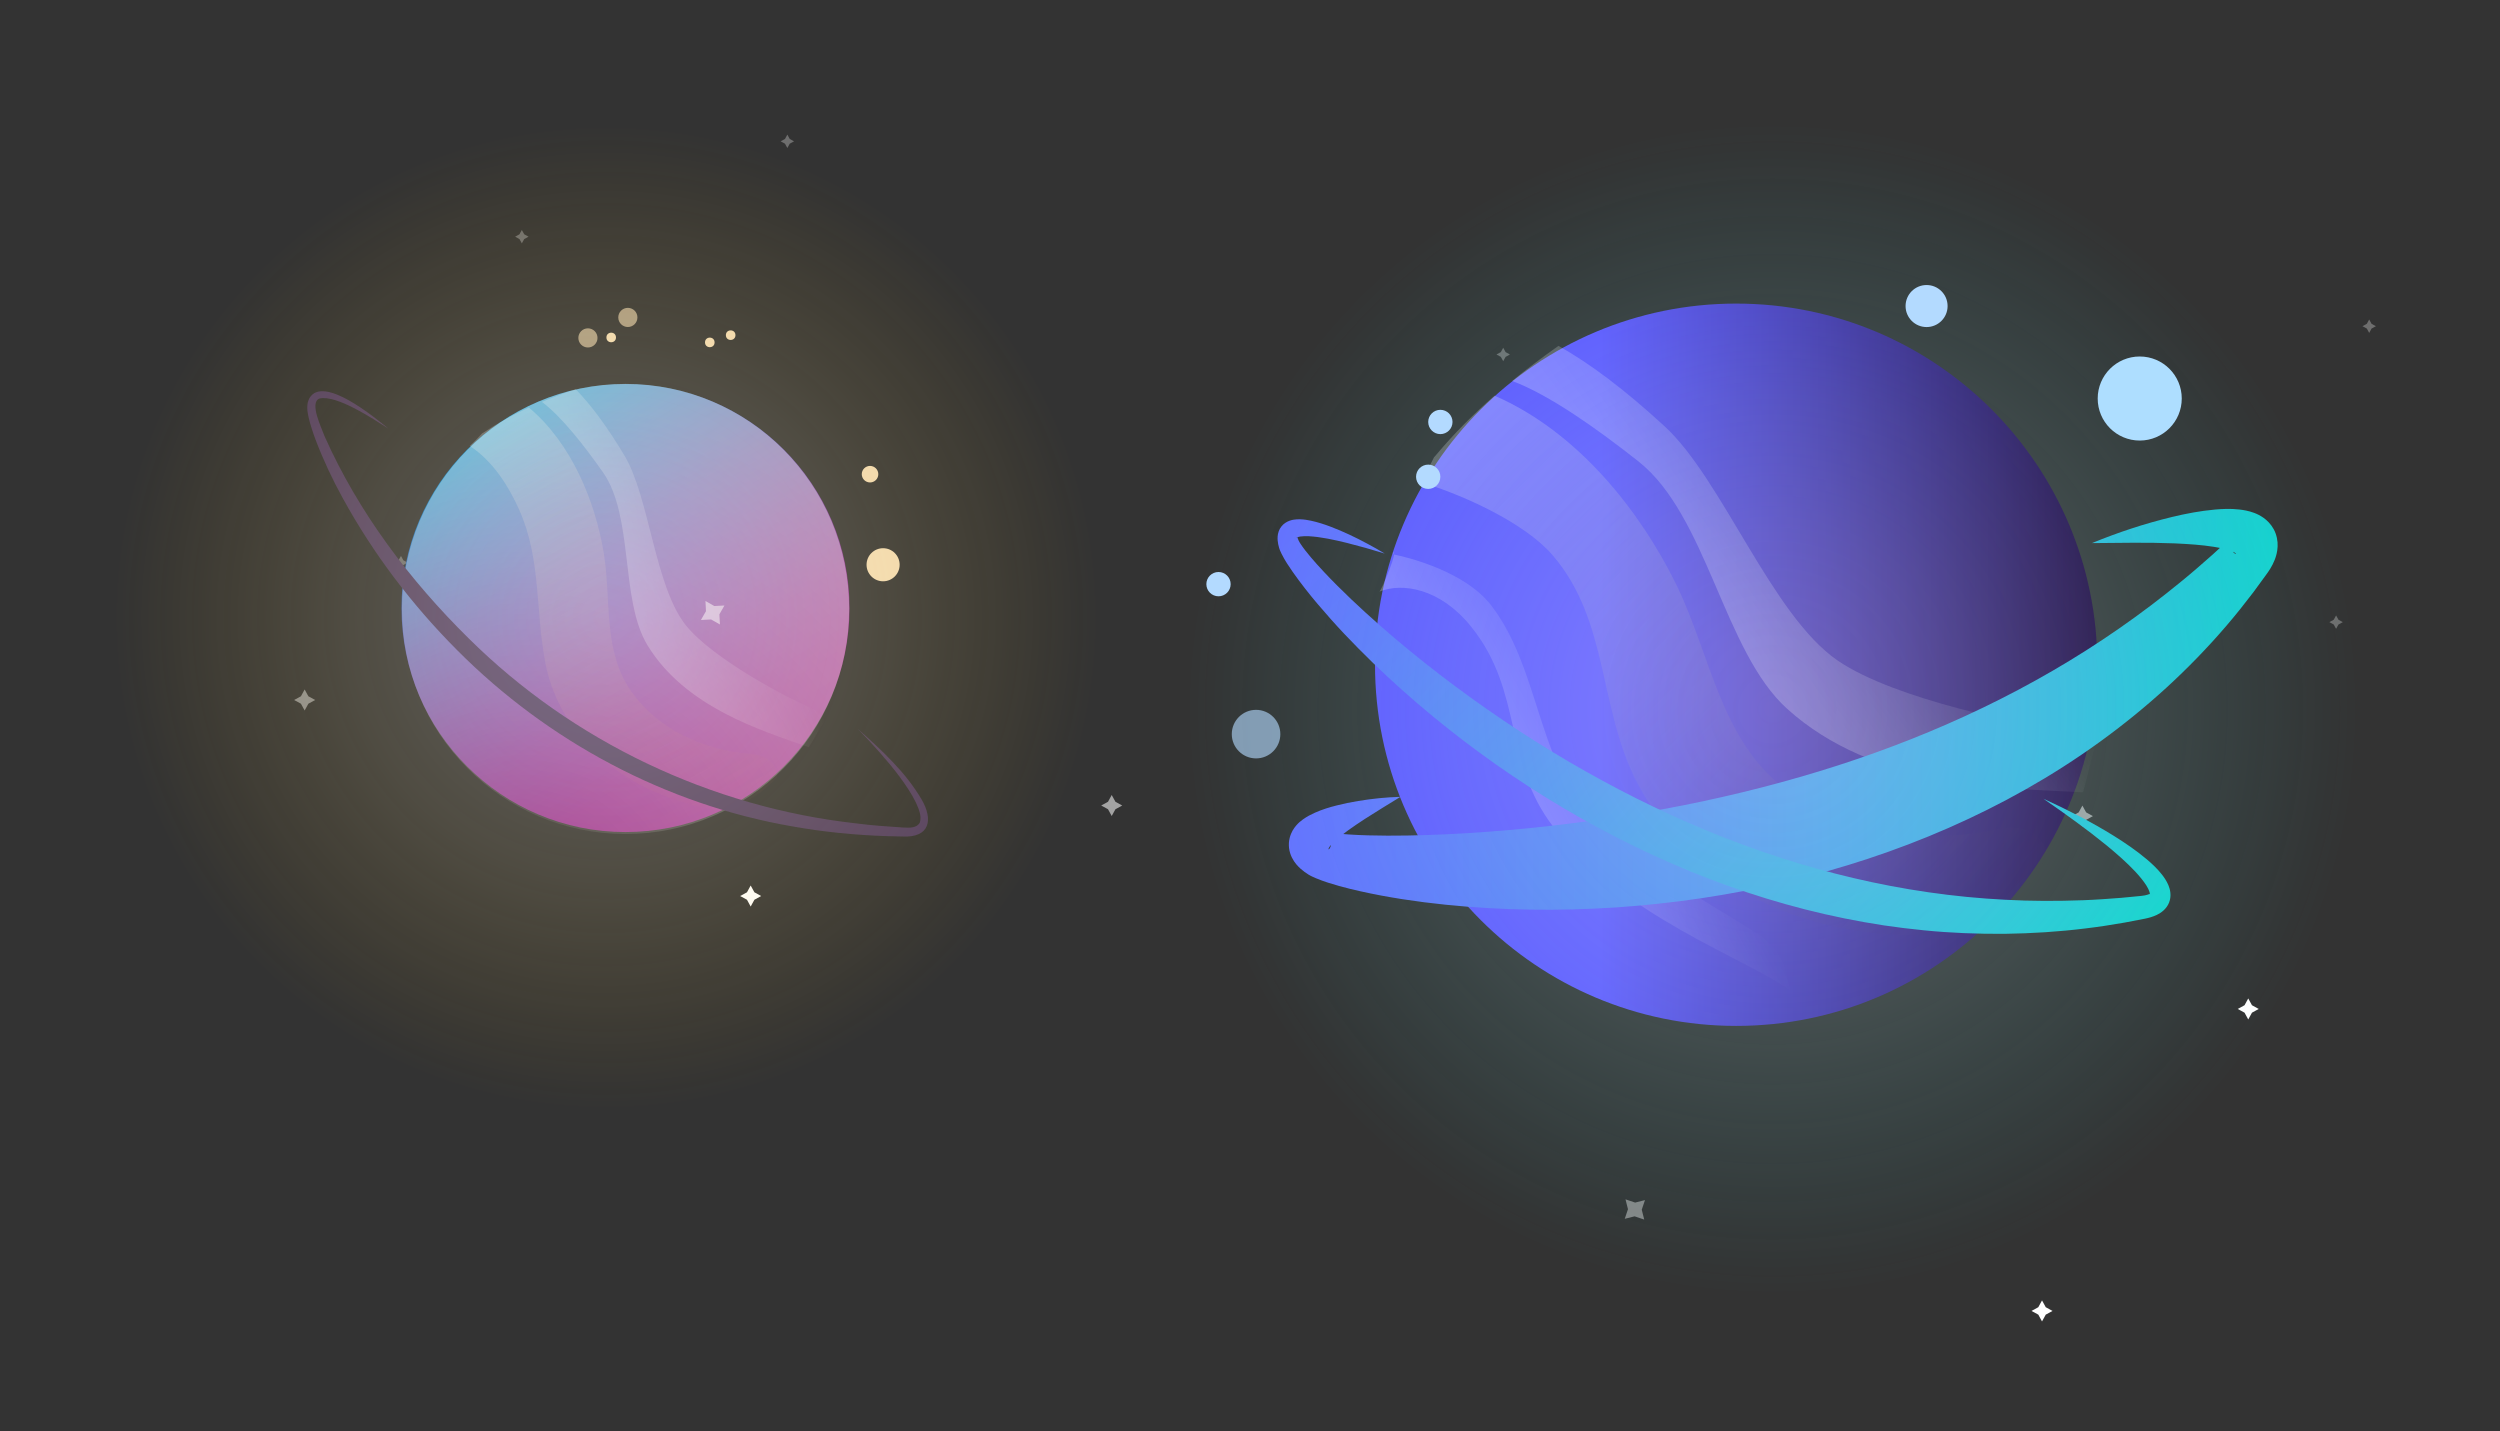 <?xml version="1.0" encoding="UTF-8"?>
<svg id="Layer_1" data-name="Layer 1" xmlns="http://www.w3.org/2000/svg" xmlns:xlink="http://www.w3.org/1999/xlink" viewBox="0 0 1018.32 583"><rect x="0" y="0" width="1018.32" height="583" fill="#333333" stroke="none"/>
  <defs>
    <style>
      .cls-1 {
        fill: url(#radial-gradient);
      }

      .cls-1, .cls-2, .cls-3, .cls-4, .cls-5, .cls-6, .cls-7, .cls-8, .cls-9, .cls-10, .cls-11, .cls-12, .cls-13, .cls-14, .cls-15, .cls-16, .cls-17, .cls-18, .cls-19, .cls-20, .cls-21, .cls-22, .cls-23, .cls-24, .cls-25, .cls-26 {
        stroke-width: 0px;
      }

      .cls-2 {
        fill: url(#New_Gradient_Swatch_copy_10-2);
      }

      .cls-3 {
        fill: url(#linear-gradient-6);
      }

      .cls-3, .cls-4, .cls-5, .cls-6, .cls-13 {
        opacity: .24;
      }

      .cls-4 {
        fill: url(#linear-gradient-5);
      }

      .cls-5 {
        fill: url(#linear-gradient-4);
      }

      .cls-6 {
        fill: url(#linear-gradient-2);
      }

      .cls-7 {
        opacity: .4;
      }

      .cls-7, .cls-12, .cls-14, .cls-15, .cls-24, .cls-26 {
        fill: #fff;
      }

      .cls-8 {
        fill: url(#radial-gradient-2);
      }

      .cls-8, .cls-9, .cls-10 {
        opacity: .38;
      }

      .cls-9 {
        fill: url(#radial-gradient-4);
      }

      .cls-10 {
        fill: url(#radial-gradient-3);
      }

      .cls-11 {
        fill: url(#New_Gradient_Swatch_copy_7);
      }

      .cls-12 {
        opacity: .43;
      }

      .cls-13 {
        fill: url(#linear-gradient);
      }

      .cls-14 {
        opacity: .52;
      }

      .cls-15 {
        opacity: .55;
      }

      .cls-16 {
        fill: url(#linear-gradient-3);
      }

      .cls-17, .cls-18 {
        opacity: .62;
      }

      .cls-17, .cls-25 {
        fill: #f1dab2;
      }

      .cls-18, .cls-22 {
        fill: #b3daff;
      }

      .cls-19 {
        fill: url(#New_Gradient_Swatch_copy_10);
      }

      .cls-20 {
        fill: #534063;
      }

      .cls-21 {
        fill: #aedeff;
      }

      .cls-23 {
        fill: #f2dbb3;
      }

      .cls-26 {
        opacity: .29;
      }
    </style>
    <radialGradient id="radial-gradient" cx="818.14" cy="224.49" fx="818.14" fy="224.49" r="14.5" gradientUnits="userSpaceOnUse">
      <stop offset="0" stop-color="#fff"/>
      <stop offset="0" stop-color="#fff" stop-opacity=".96"/>
      <stop offset=".05" stop-color="#fff" stop-opacity=".78"/>
      <stop offset=".09" stop-color="#fff" stop-opacity=".61"/>
      <stop offset=".14" stop-color="#fff" stop-opacity=".47"/>
      <stop offset=".2" stop-color="#fff" stop-opacity=".34"/>
      <stop offset=".25" stop-color="#fff" stop-opacity=".23"/>
      <stop offset=".32" stop-color="#fff" stop-opacity=".15"/>
      <stop offset=".4" stop-color="#fff" stop-opacity=".08"/>
      <stop offset=".49" stop-color="#fff" stop-opacity=".03"/>
      <stop offset=".63" stop-color="#fff" stop-opacity="0"/>
      <stop offset="1" stop-color="#fff" stop-opacity="0"/>
    </radialGradient>
    <linearGradient id="New_Gradient_Swatch_copy_7" data-name="New Gradient Swatch copy 7" x1="-577.83" y1="785.07" x2="-395.34" y2="785.07" gradientTransform="translate(1178.41 249.79) rotate(58.34)" gradientUnits="userSpaceOnUse">
      <stop offset="0" stop-color="#0089cc"/>
      <stop offset=".03" stop-color="#0a82c7"/>
      <stop offset=".19" stop-color="#3566b6"/>
      <stop offset=".35" stop-color="#5a4fa7"/>
      <stop offset=".52" stop-color="#763d9c"/>
      <stop offset=".68" stop-color="#8a3094"/>
      <stop offset=".84" stop-color="#96288f"/>
      <stop offset="1" stop-color="#9a268e"/>
    </linearGradient>
    <radialGradient id="radial-gradient-2" cx="-392.18" cy="890.73" fx="-392.18" fy="890.73" r="211.65" gradientTransform="translate(1175.16 239.92) rotate(58.51) skewX(.33)" gradientUnits="userSpaceOnUse">
      <stop offset="0" stop-color="#fff" stop-opacity="0"/>
      <stop offset=".13" stop-color="#fff" stop-opacity=".16"/>
      <stop offset=".45" stop-color="#fff" stop-opacity=".51"/>
      <stop offset=".71" stop-color="#fff" stop-opacity=".78"/>
      <stop offset=".9" stop-color="#fff" stop-opacity=".94"/>
      <stop offset="1" stop-color="#fff"/>
    </radialGradient>
    <linearGradient id="linear-gradient" x1="1183.58" y1="914.77" x2="1154.29" y2="713.2" gradientTransform="translate(-1125.4 -106.32) rotate(-19.91)" gradientUnits="userSpaceOnUse">
      <stop offset="0" stop-color="#cc6c2e" stop-opacity="0"/>
      <stop offset="1" stop-color="#fff"/>
    </linearGradient>
    <linearGradient id="linear-gradient-2" x1="1173.71" y1="796.85" x2="1237.96" y2="796.85" gradientTransform="translate(-1125.4 -106.32) rotate(-19.91)" gradientUnits="userSpaceOnUse">
      <stop offset="0" stop-color="#fff"/>
      <stop offset=".09" stop-color="#fff" stop-opacity=".95"/>
      <stop offset=".25" stop-color="#fff" stop-opacity=".82"/>
      <stop offset=".47" stop-color="#fff" stop-opacity=".61"/>
      <stop offset=".73" stop-color="#fff" stop-opacity=".32"/>
      <stop offset="1" stop-color="#fff" stop-opacity="0"/>
    </linearGradient>
    <radialGradient id="radial-gradient-3" cx="-487.47" cy="793.78" fx="-487.47" fy="793.78" r="200.8" gradientTransform="translate(1178.41 249.79) rotate(58.34)" gradientUnits="userSpaceOnUse">
      <stop offset="0" stop-color="#fff" stop-opacity=".6"/>
      <stop offset=".12" stop-color="#fffbf3" stop-opacity=".57"/>
      <stop offset=".31" stop-color="#fff3d2" stop-opacity=".49"/>
      <stop offset=".54" stop-color="#ffe69d" stop-opacity=".36"/>
      <stop offset=".79" stop-color="#ffd355" stop-opacity=".17"/>
      <stop offset="1" stop-color="#ffc211" stop-opacity="0"/>
    </radialGradient>
    <linearGradient id="linear-gradient-3" x1="560.08" y1="270.77" x2="854.3" y2="270.77" gradientUnits="userSpaceOnUse">
      <stop offset="0" stop-color="#6056ff"/>
      <stop offset=".31" stop-color="#6056ff"/>
      <stop offset=".54" stop-color="#4c3cc1"/>
      <stop offset="1" stop-color="#230740"/>
    </linearGradient>
    <linearGradient id="linear-gradient-4" x1="821.93" y1="1682.11" x2="774.71" y2="1357.15" gradientTransform="translate(-837.85 -456.52) rotate(-36.45)" gradientUnits="userSpaceOnUse">
      <stop offset="0" stop-color="#230740" stop-opacity="0"/>
      <stop offset="1" stop-color="#fff"/>
    </linearGradient>
    <linearGradient id="linear-gradient-5" x1="806.02" y1="1492" x2="909.61" y2="1492" gradientTransform="translate(-837.85 -456.52) rotate(-36.45)" xlink:href="#linear-gradient-2"/>
    <linearGradient id="linear-gradient-6" x1="739.7" y1="1253.4" x2="811.86" y2="1253.4" gradientTransform="translate(-638.48 -409.62) rotate(-28.74)" gradientUnits="userSpaceOnUse">
      <stop offset="0" stop-color="#fff"/>
      <stop offset=".35" stop-color="#fff" stop-opacity=".61"/>
      <stop offset=".67" stop-color="#fff" stop-opacity=".28"/>
      <stop offset=".89" stop-color="#fff" stop-opacity=".08"/>
      <stop offset="1" stop-color="#fff" stop-opacity="0"/>
    </linearGradient>
    <linearGradient id="New_Gradient_Swatch_copy_10" data-name="New Gradient Swatch copy 10" x1="513.63" y1="288.91" x2="938" y2="288.91" gradientUnits="userSpaceOnUse">
      <stop offset="0" stop-color="#666eff"/>
      <stop offset=".16" stop-color="#5f76fa"/>
      <stop offset=".43" stop-color="#4b8eee"/>
      <stop offset=".76" stop-color="#2db4db"/>
      <stop offset="1" stop-color="#13d5cb"/>
    </linearGradient>
    <linearGradient id="New_Gradient_Swatch_copy_10-2" data-name="New Gradient Swatch copy 10" x1="556.34" y1="167.9" x2="842.43" y2="421.66" xlink:href="#New_Gradient_Swatch_copy_10"/>
    <radialGradient id="radial-gradient-4" cx="-564.68" cy="503.93" fx="-564.68" fy="503.93" r="238.94" gradientTransform="translate(1475.42 360.99) rotate(47.22)" gradientUnits="userSpaceOnUse">
      <stop offset="0" stop-color="#fff" stop-opacity=".6"/>
      <stop offset=".12" stop-color="#f4fdfe" stop-opacity=".57"/>
      <stop offset=".31" stop-color="#d7fafb" stop-opacity=".49"/>
      <stop offset=".54" stop-color="#a8f4f7" stop-opacity=".36"/>
      <stop offset=".79" stop-color="#68edf2" stop-opacity=".17"/>
      <stop offset="1" stop-color="#2ce6ed" stop-opacity="0"/>
    </radialGradient>
  </defs>
  <g>
    <polygon class="cls-7" points="670.05 488.83 668.73 492.75 669.74 496.77 665.82 495.45 661.8 496.46 663.12 492.54 662.11 488.52 666.03 489.84 670.05 488.83"/>
    <g>
      <polygon class="cls-26" points="612.3 141.66 613.27 143.43 615.03 144.39 613.27 145.36 612.3 147.12 611.33 145.36 609.57 144.39 611.33 143.43 612.3 141.66"/>
      <polygon class="cls-24" points="603.51 304.68 605.03 307.44 607.8 308.96 605.03 310.47 603.51 313.24 602 310.47 599.23 308.96 602 307.44 603.51 304.68"/>
      <polygon class="cls-14" points="697.96 151.12 699.48 153.89 702.25 155.41 699.48 156.92 697.96 159.69 696.45 156.92 693.68 155.41 696.45 153.89 697.96 151.12"/>
      <polygon class="cls-26" points="794.96 204.67 795.93 206.44 797.7 207.41 795.93 208.37 794.96 210.14 794 208.37 792.23 207.41 794 206.44 794.96 204.67"/>
      <polygon class="cls-15" points="452.83 323.82 454.35 326.59 457.12 328.11 454.35 329.62 452.83 332.39 451.32 329.62 448.55 328.11 451.32 326.59 452.83 323.82"/>
      <polygon class="cls-26" points="951.56 250.68 952.53 252.44 954.29 253.41 952.53 254.38 951.56 256.14 950.59 254.38 948.83 253.41 950.59 252.44 951.56 250.68"/>
      <polygon class="cls-24" points="915.77 406.69 917.29 409.46 920.05 410.98 917.29 412.49 915.77 415.26 914.26 412.49 911.49 410.98 914.26 409.46 915.77 406.69"/>
      <polygon class="cls-26" points="719.56 336.68 720.53 338.44 722.29 339.41 720.53 340.38 719.56 342.14 718.59 340.38 716.83 339.41 718.59 338.44 719.56 336.68"/>
      <polygon class="cls-24" points="831.77 529.69 833.29 532.46 836.05 533.98 833.29 535.49 831.77 538.26 830.26 535.49 827.49 533.98 830.26 532.46 831.77 529.69"/>
      <polygon class="cls-14" points="848.22 328.14 849.74 330.91 852.51 332.43 849.74 333.94 848.22 336.71 846.71 333.94 843.94 332.43 846.71 330.91 848.22 328.14"/>
      <polygon class="cls-12" points="625.09 375.84 626.61 378.61 629.38 380.13 626.61 381.64 625.09 384.41 623.58 381.64 620.81 380.13 623.58 378.61 625.09 375.84"/>
      <polygon class="cls-26" points="212.56 93.68 213.53 95.44 215.29 96.41 213.53 97.38 212.56 99.14 211.59 97.38 209.83 96.41 211.59 95.44 212.56 93.68"/>
      <polygon class="cls-24" points="305.77 360.69 307.29 363.46 310.05 364.98 307.29 366.49 305.77 369.26 304.26 366.49 301.49 364.98 304.26 363.46 305.77 360.69"/>
      <polygon class="cls-14" points="229.22 170.14 230.74 172.91 233.51 174.43 230.74 175.94 229.22 178.71 227.71 175.94 224.94 174.43 227.71 172.91 229.22 170.14"/>
      <polygon class="cls-12" points="124.09 280.84 125.61 283.61 128.38 285.13 125.61 286.64 124.09 289.41 122.58 286.64 119.81 285.13 122.58 283.61 124.09 280.84"/>
      <polygon class="cls-26" points="965.04 130.14 966 131.9 967.77 132.87 966 133.83 965.04 135.6 964.07 133.83 962.3 132.87 964.07 131.9 965.04 130.14"/>
      <polygon class="cls-26" points="663.63 381.14 664.6 382.91 666.36 383.87 664.6 384.84 663.63 386.6 662.67 384.84 660.9 383.87 662.67 382.91 663.63 381.14"/>
      <polygon class="cls-26" points="599.63 263.14 600.6 264.91 602.36 265.87 600.6 266.84 599.63 268.6 598.67 266.84 596.9 265.87 598.67 264.91 599.63 263.14"/>
      <polygon class="cls-26" points="163.33 226.45 164.29 228.22 166.06 229.18 164.29 230.15 163.33 231.91 162.36 230.15 160.6 229.18 162.36 228.22 163.33 226.45"/>
      <polygon class="cls-26" points="577.94 237.06 578.91 238.83 580.68 239.8 578.91 240.76 577.94 242.53 576.98 240.76 575.21 239.8 576.98 238.83 577.94 237.06"/>
      <polygon class="cls-26" points="320.71 54.83 321.68 56.6 323.44 57.57 321.68 58.53 320.71 60.3 319.75 58.53 317.98 57.57 319.75 56.6 320.71 54.83"/>
      <polygon class="cls-1" points="818.14 208.24 822.56 218.75 830.64 224.49 822.56 230.24 818.14 240.75 813.72 230.24 805.64 224.49 813.72 218.75 818.14 208.24"/>
    </g>
  </g>
  <g>
    <circle class="cls-11" cx="254.78" cy="247.67" r="91.25"/>
    <ellipse class="cls-8" cx="254.8" cy="248.04" rx="91.08" ry="91.67"/>
    <path class="cls-13" d="m306.26,307.19c-20.55-1.69-38.04-10.4-48.65-24.88-12.3-16.78-8.46-37.87-11.74-57.42-3.42-20.35-12.84-44.13-30.45-58.9-6.42,2.96-12.65,6.32-18.59,10.27-.16.11-.32.19-.49.29-1.6,1.77-3.23,3.5-4.99,5.09,9.53,6.25,15.83,16.38,20.19,26.12,8.96,20.05,6.5,41.26,10.63,62.41,6.34,32.43,36.38,55.99,73.99,60.34.77-.74,1.73-1.36,2.91-1.8,6.72-2.51,12.42-6.8,17.41-12.01-.07-4.72-3.18-8.94-10.22-9.52Z"/>
    <path class="cls-6" d="m329.99,288.2c-9.35-3.9-39.58-19.82-50.55-33.42-12.72-15.76-14.86-52.15-25.06-69.18-7.04-11.75-13.44-20.45-19.91-27.08-4.64,1.57-9.23,3.28-13.73,5.17,8.03,6.06,17.14,17.71,24.77,28.53,12.8,18.14,6.97,52.15,18.25,70.64,15.36,25.19,46.05,34.61,65.67,41.5,1.72-2.76,3.36-5.55,4.93-8.3.53-.92,1.15-1.69,1.83-2.31-1.85-2.53-4.03-4.66-6.2-5.56Z"/>
    <path class="cls-20" d="m158.24,174.61c-6.34-4.08-21.03-13.81-28.04-12.3-4.43,1.54.92,12.28,1.98,15.32,13.78,31,34.71,58.74,58.8,82.47,42.27,41.87,98.59,68.72,157.78,75.29,6.17.83,12.88,1.27,19.11,1.68,2.47.14,5.59.32,6.81-2.05.83-2.62-.42-5.5-1.58-8.07-1.8-3.73-4.22-7.25-6.74-10.67-5.14-6.83-10.93-13.19-16.89-19.33,9.62,8.6,19.39,17.49,25.99,28.8,4.73,8.19,3.22,15.49-7.7,14.98,0,0-6.48-.14-6.48-.14-12.98-.44-25.92-1.7-38.71-4.01-51.45-8.92-99.51-34.71-136.29-71.68-18.39-18.42-34.28-39.35-46.78-62.19-4.17-7.61-7.88-15.46-10.96-23.62-1.14-3.09-2.21-6.23-2.93-9.47-.5-2.34-.83-5,.41-7.41,5.6-9.65,26.73,7.92,32.24,12.42h0Z"/>
    <circle class="cls-23" cx="359.71" cy="230.04" r="6.74"/>
    <circle class="cls-25" cx="354.39" cy="193.15" r="3.37"/>
    <circle class="cls-17" cx="255.74" cy="129.3" r="3.9"/>
    <circle class="cls-17" cx="239.48" cy="137.64" r="3.9"/>
    <circle class="cls-25" cx="248.96" cy="137.46" r="1.95"/>
    <circle class="cls-25" cx="297.62" cy="136.52" r="1.95"/>
    <circle class="cls-25" cx="289.12" cy="139.47" r="1.95"/>
    <polygon class="cls-14" points="295.08 246.64 293.03 250.23 293.25 254.37 289.65 252.32 285.51 252.54 287.56 248.94 287.35 244.8 290.95 246.85 295.08 246.64"/>
    <circle class="cls-10" cx="251.22" cy="248.82" r="232.25"/>
  </g>
  <g>
    <circle class="cls-16" cx="707.19" cy="270.77" r="147.11"/>
    <path class="cls-5" d="m813.96,337.7c-32.53,6.82-63.56,1.38-86.61-16.13-26.72-20.29-30.46-54.65-44.5-83.35-14.62-29.88-40.09-62.32-74.09-77.05-8.56,7.51-16.65,15.57-24.02,24.4-.2.24-.41.45-.62.67-1.66,3.47-3.39,6.89-5.38,10.16,17.6,5.28,42.51,16.72,53.72,29.79,23.05,26.88,18.45,62.11,34.54,92.9,24.67,47.21,81.91,69.84,142.04,59.3.85-1.49,2.05-2.89,3.67-4.11,9.24-6.96,16.08-16.21,21.4-26.55-2.27-7.27-9.02-12.35-20.15-10.02Z"/>
    <path class="cls-4" d="m841.92,297.46c-16.24-1.75-70.26-12.47-93.46-28.45-26.89-18.52-46.89-73.78-70.47-95.41-16.27-14.93-30.16-25.43-43.2-32.72-6.45,4.56-12.76,9.3-18.84,14.29,15.19,5.69,34.62,19.51,51.37,32.72,28.11,22.16,34.71,77.41,60.62,100.81,35.3,31.88,87.04,32.35,120.54,34.01,1.4-5.06,2.65-10.12,3.81-15.09.39-1.67,1-3.13,1.77-4.4-4.02-3.06-8.36-5.35-12.14-5.75Z"/>
    <path class="cls-3" d="m718.29,382.1c-9.02-7.06-55.5-31.32-72.44-51.57-19.63-23.48-19.47-59.11-38.3-83.76-12.02-15.73-39.73-20.89-39.73-20.89-1-1.14-.08-1.52,0,0,.1,1.85-4.96,14.18-5.89,15.08,9.17-3.67,24.65-1.51,37.38,14.38,21.36,26.65,12.79,54.59,33.37,81.41,28.05,36.53,78.6,53.63,96.62,66.72-.79-3.32-1.66-6.7-2.54-10.03-.3-1.12-.42-2.01-.4-2.7-3.02-3.73-5.98-6.99-8.08-8.63Z"/>
    <path class="cls-19" d="m570.47,324.56c-4.94,3.02-9.81,6-14.52,9.02-2.34,1.54-4.65,3.07-6.84,4.65-1.09.79-2.15,1.61-3.15,2.42-1.01.8-1.96,1.62-2.79,2.43-.82.8-1.54,1.64-1.88,2.28-.17.31-.21.58-.09.6.1.01.5-.24.85-1.29.16-.52.26-1.23.2-1.96-.05-.72-.26-1.41-.47-1.91-.45-1.01-.75-1.32-.78-1.5-.01-.15.16-.15.46-.13.38.04.2-.08.78.02l3.2.39c1.22.12,2.47.23,3.77.31,2.58.16,5.22.31,7.89.37,10.69.31,21.6.04,32.45-.45,10.86-.5,21.7-1.34,32.51-2.39,43.21-4.32,85.76-12.5,126.45-25.6,40.67-13.11,79.43-31.32,114.6-55.78,8.8-6.1,17.37-12.6,25.71-19.46,4.19-3.41,8.26-6.98,12.33-10.58l6.03-5.5.76-.62c.19-.14.31-.23.32-.08.02.14-.06.52-.05,1.32,0,.78.27,2.05.84,2.97.55.92,1.16,1.35,1.44,1.47.29.13.35.03.22-.11-.26-.29-1.04-.72-1.98-1.05-1.9-.69-4.35-1.23-6.86-1.65-5.07-.82-10.54-1.16-16.04-1.42-11.04-.44-22.32-.22-33.72-.11,10.56-4.34,21.38-7.93,32.64-10.65,5.65-1.36,11.38-2.46,17.51-3.02,3.09-.27,6.25-.42,9.85-.02,1.81.21,3.75.53,6.05,1.37,1.15.43,2.43,1.03,3.83,2.01,1.38.98,2.96,2.47,4.15,4.64,1.21,2.17,1.71,4.87,1.6,7.04-.1,2.21-.61,3.94-1.15,5.36-.56,1.43-1.17,2.56-1.77,3.56-.61,1.02-1.22,1.88-1.82,2.69l-5.15,7.05c-3.52,4.63-7.16,9.2-10.96,13.63-7.6,8.88-15.79,17.3-24.45,25.24-17.35,15.85-36.61,29.7-57.11,41.29-20.5,11.61-42.17,21.03-64.42,28.38-22.26,7.35-45.09,12.7-68.12,16.11-11.51,1.72-23.08,2.93-34.66,3.73-11.58.73-23.18,1.08-34.76.88-11.58-.16-23.16-.83-34.69-2.01-11.55-1.19-23.02-2.89-34.56-5.46-2.88-.64-5.79-1.35-8.72-2.17-1.47-.41-2.96-.86-4.47-1.34-1.56-.52-3.05-1.01-4.91-1.8-.76-.32-2.24-.97-3.12-1.54-.95-.6-1.99-1.32-3.12-2.32-1.12-1.03-2.45-2.35-3.57-4.59-.55-1.11-.99-2.47-1.15-3.89-.17-1.42-.05-2.84.25-4.05.62-2.44,1.71-3.95,2.64-5.06.95-1.12,1.88-1.86,2.74-2.49,1.74-1.24,3.32-2.03,4.86-2.73,3.07-1.36,5.99-2.25,8.91-2.98,2.91-.74,5.79-1.34,8.68-1.8,5.76-.96,11.52-1.55,17.32-1.71Z"/>
    <path class="cls-2" d="m563.99,225.48c-2.58-.79-5.15-1.57-7.74-2.31-2.58-.72-5.17-1.41-7.75-2.06-5.15-1.26-10.4-2.41-15.34-2.69-1.22-.06-2.4-.03-3.43.11-.5.08-.95.19-1.29.32-.33.12-.5.29-.44.31.06.04.3-.19.37-.3.08-.12.09,0,.18.27.08.25.22.64.42,1.05.1.21.2.43.31.59.11.18.18.33.35.58,1.17,1.8,2.8,3.88,4.45,5.81,1.67,1.95,3.4,3.89,5.2,5.79,7.15,7.63,14.9,14.83,22.8,21.82,7.93,6.95,16.09,13.65,24.46,20.08,33.48,25.65,69.89,47.4,108.61,63.43,38.68,16.04,79.81,26.13,121.74,28.22,10.48.58,20.99.58,31.51.19,5.26-.18,10.52-.59,15.78-.99l7.89-.76c1.13-.1,2.08-.29,2.77-.53.34-.11.58-.22.68-.27.11-.05.08.02.08.12,0,.1.05.14.08-.02.03-.15,0-.46-.1-.83-.21-.76-.68-1.73-1.28-2.68-1.21-1.92-2.84-3.86-4.57-5.73-3.5-3.73-7.49-7.21-11.57-10.58-8.22-6.7-16.95-12.95-25.81-19.06,9.79,4.46,19.41,9.36,28.64,15.09,4.62,2.88,9.14,5.95,13.45,9.57,2.15,1.83,4.25,3.77,6.17,6.2.95,1.23,1.88,2.57,2.63,4.32.36.88.68,1.88.81,3.07.13,1.17.03,2.58-.48,3.92-.5,1.35-1.39,2.49-2.3,3.31-.92.83-1.85,1.4-2.74,1.82-1.77.84-3.45,1.27-4.97,1.57l-8.02,1.54c-5.37.95-10.76,1.78-16.18,2.42-10.84,1.35-21.78,2.02-32.73,2.18-10.95.08-21.93-.33-32.85-1.42-2.73-.3-5.46-.57-8.18-.9l-8.16-1.1-8.12-1.34-8.09-1.54c-21.53-4.35-42.59-10.91-62.87-19.21-40.57-16.68-78.09-40.13-111.16-68.48-4.13-3.55-8.19-7.19-12.19-10.88-3.99-3.7-7.88-7.52-11.72-11.39-3.84-3.86-7.59-7.83-11.21-11.91-3.63-4.08-7.2-8.22-10.57-12.57-1.7-2.16-3.34-4.39-4.95-6.67-1.6-2.32-3.16-4.58-4.59-7.47-.18-.33-.37-.79-.55-1.22-.2-.44-.32-.85-.44-1.27-.25-.85-.46-1.76-.55-2.84-.08-1.05-.07-2.31.42-3.71.46-1.4,1.56-2.75,2.71-3.48,1.15-.76,2.26-1.08,3.23-1.27.97-.17,1.85-.2,2.69-.19,1.66.05,3.15.29,4.58.6,2.86.62,5.51,1.5,8.09,2.48,2.58.98,5.09,2.06,7.56,3.22,2.47,1.14,4.88,2.38,7.27,3.66,2.38,1.28,4.75,2.59,7.05,4.01Z"/>
    <circle class="cls-9" cx="726.47" cy="284.73" r="276.37"/>
    <circle class="cls-21" cx="871.57" cy="162.33" r="17.12"/>
    <circle class="cls-22" cx="784.75" cy="124.66" r="8.56"/>
    <circle class="cls-22" cx="496.33" cy="237.94" r="4.95"/>
    <circle class="cls-18" cx="511.63" cy="299.03" r="9.89"/>
    <circle class="cls-22" cx="586.7" cy="171.88" r="4.95"/>
    <circle class="cls-22" cx="581.75" cy="194.2" r="4.95"/>
  </g>
</svg>
